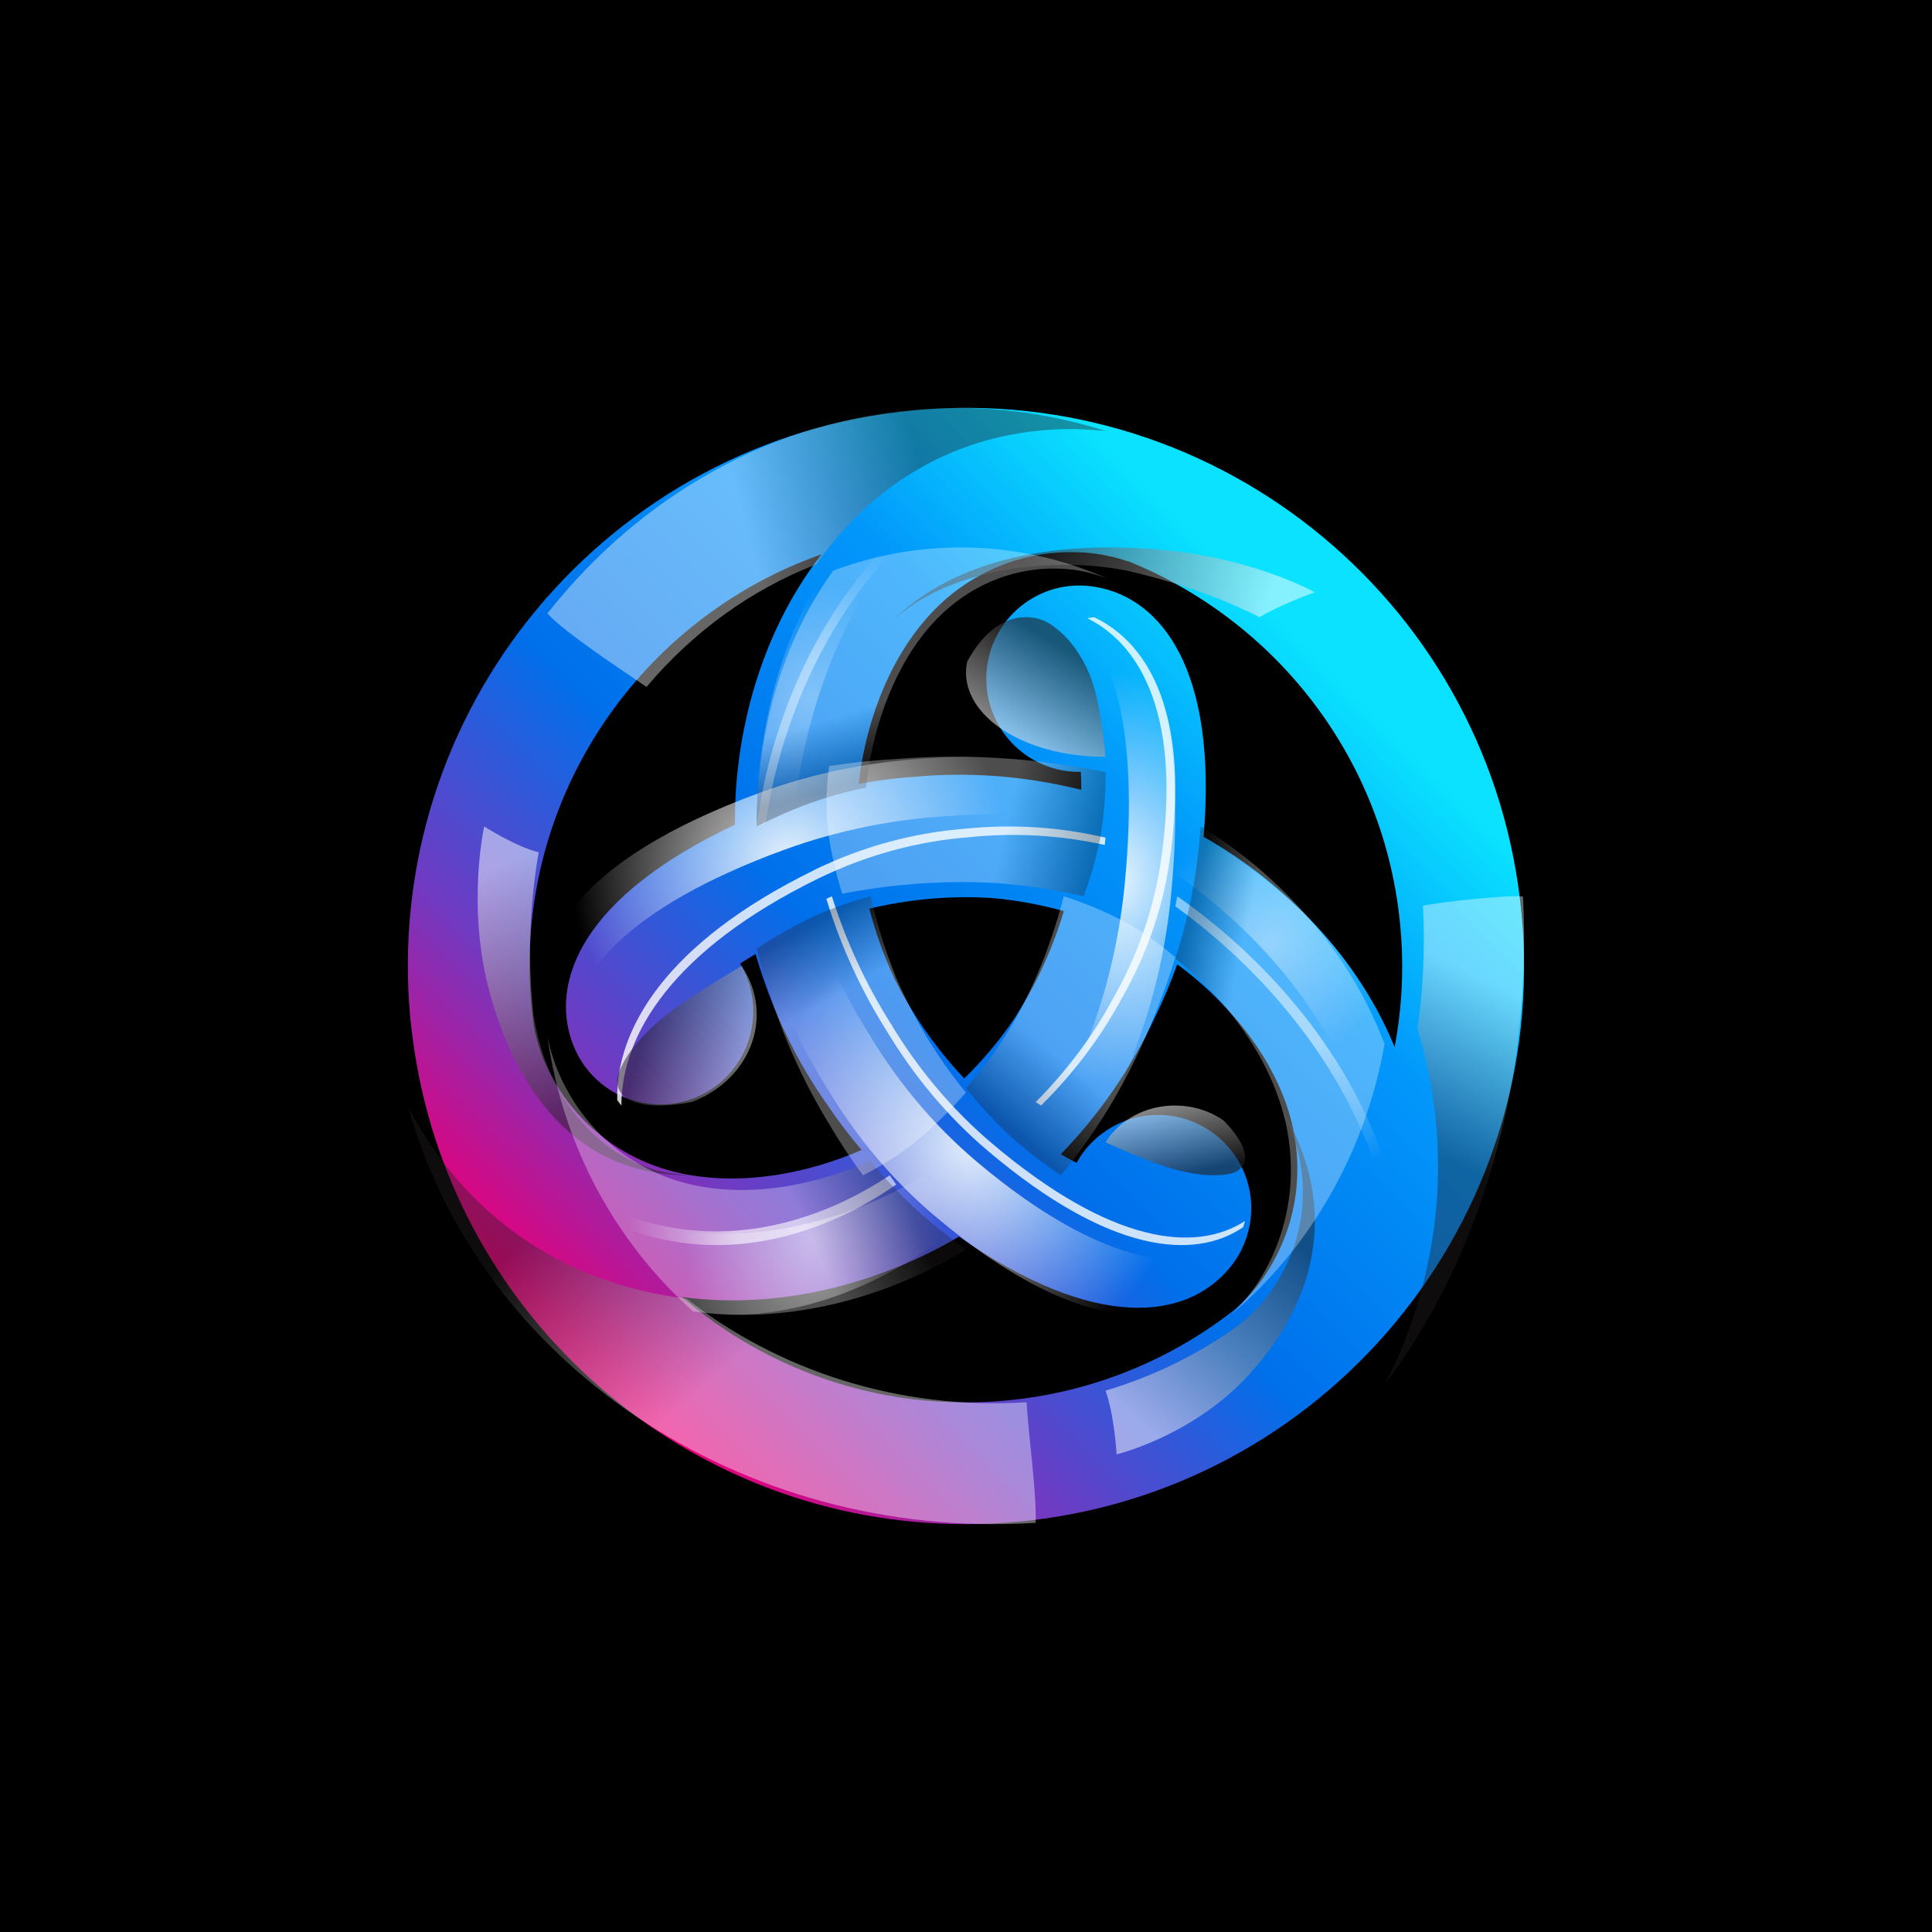 <svg width="36" height="36" viewBox="0 0 36 36" fill="none" xmlns="http://www.w3.org/2000/svg">
<rect width="36" height="36" fill="black"/>
<path d="M28.373 17.296C27.984 11.564 23.023 7.235 17.294 7.624C14.439 7.819 11.933 9.149 10.184 11.141L10.179 11.137C10.166 11.153 10.155 11.169 10.145 11.185C8.407 13.189 7.43 15.853 7.624 18.708C7.642 18.98 7.674 19.247 7.713 19.512C7.713 19.525 7.717 19.535 7.718 19.548C7.745 19.723 7.775 19.897 7.809 20.068C7.841 20.226 7.877 20.383 7.916 20.54C9.117 25.33 13.604 28.723 18.705 28.376C24.435 27.986 28.765 23.025 28.375 17.293L28.373 17.296ZM26.109 17.451C26.158 18.156 26.113 18.847 25.987 19.513C25.987 19.509 25.983 19.506 25.983 19.502C25.228 17.659 23.737 16.328 22.427 15.593C22.692 12.47 21.633 11.153 20.433 10.94C20.201 10.896 19.962 10.9 19.731 10.952C19.501 11.004 19.283 11.103 19.092 11.242C18.901 11.381 18.74 11.558 18.62 11.762C18.499 11.965 18.422 12.191 18.392 12.426C18.363 12.652 18.378 12.882 18.438 13.102C18.498 13.323 18.601 13.529 18.74 13.71C18.88 13.89 19.053 14.041 19.251 14.155C19.45 14.268 19.668 14.341 19.894 14.37C19.978 14.38 20.06 14.384 20.14 14.382C20.146 14.494 20.149 14.605 20.149 14.717C19.04 14.443 18.004 14.387 17.059 14.473C16.703 14.496 16.35 14.541 16 14.606C16.118 13.552 16.514 12.367 17.282 11.502C18.023 10.664 19.127 10.185 20.33 10.307C20.558 10.331 20.802 10.387 21.021 10.461C21.031 10.464 21.042 10.468 21.051 10.469C23.838 11.605 25.891 14.252 26.108 17.451H26.109ZM18.86 19.039L18.858 19.043C18.596 19.421 18.298 19.773 17.968 20.095C17.47 19.568 17.048 18.975 16.715 18.331C16.7 18.297 16.682 18.267 16.665 18.233V18.229C16.47 17.812 16.314 17.377 16.199 16.931C16.938 16.757 17.662 16.693 18.355 16.727L18.465 16.732H18.468C18.903 16.768 19.355 16.848 19.823 16.976C19.606 17.707 19.282 18.401 18.862 19.037L18.86 19.039ZM15.308 10.329L15.302 10.336C14.083 11.91 13.677 13.866 13.695 15.368C10.858 16.7 10.249 18.275 10.662 19.422C10.673 19.454 10.685 19.484 10.698 19.514C10.876 19.939 11.215 20.276 11.641 20.451C12.067 20.626 12.546 20.625 12.971 20.447C13.396 20.269 13.732 19.93 13.907 19.503C14.082 19.077 14.081 18.599 13.903 18.174C13.871 18.099 13.834 18.025 13.791 17.955C13.88 17.896 13.976 17.838 14.08 17.777C14.396 18.875 14.864 19.803 15.411 20.579C15.608 20.873 15.822 21.155 16.055 21.428C15.083 21.853 13.859 22.103 12.725 21.871C11.629 21.647 10.662 20.931 10.166 19.828C10.071 19.611 9.999 19.385 9.952 19.153C9.923 18.954 9.901 18.754 9.886 18.553C9.633 14.827 11.944 11.511 15.308 10.329ZM18.55 26.113C16.338 26.265 14.27 25.51 12.707 24.167C14.679 24.436 16.577 23.81 17.869 23.043C20.441 24.835 22.11 24.575 22.897 23.644C23.051 23.465 23.167 23.255 23.237 23.029C23.307 22.803 23.331 22.565 23.306 22.33C23.281 22.094 23.208 21.867 23.092 21.66C22.976 21.454 22.818 21.274 22.63 21.131C22.448 20.992 22.241 20.891 22.021 20.832C21.8 20.774 21.57 20.76 21.344 20.791C21.118 20.821 20.9 20.896 20.703 21.011C20.506 21.126 20.333 21.278 20.195 21.46C20.145 21.526 20.101 21.597 20.061 21.668C19.967 21.62 19.867 21.567 19.766 21.508C20.491 20.76 21.084 19.896 21.523 18.952C21.68 18.632 21.817 18.303 21.936 17.967C22.79 18.598 23.619 19.532 23.986 20.63C24.34 21.691 24.205 22.887 23.497 23.869C23.357 24.059 23.197 24.234 23.02 24.39L23.013 24.397C21.733 25.405 20.178 26.003 18.552 26.112L18.55 26.113Z" fill="url(#paint0_linear_4553_23890)"/>
<path style="mix-blend-mode:overlay" opacity="0.9" d="M20.415 11.529C20.273 11.493 20.127 11.49 19.984 11.522C20.71 12.053 21.238 13.532 20.96 16.451C20.868 17.4 20.661 18.323 20.346 19.182C20.075 19.965 19.723 20.693 19.299 21.343C19.5 21.546 19.71 21.732 19.928 21.9C20.457 21.167 20.89 20.319 21.21 19.393C21.525 18.535 21.732 17.612 21.823 16.662C22.155 13.188 21.342 11.752 20.415 11.53L20.415 11.529Z" fill="url(#paint1_radial_4553_23890)"/>
<g style="mix-blend-mode:overlay" opacity="0.8">
<path d="M21.79 16.067C22.191 13.364 21.43 11.992 20.385 11.5C20.344 11.505 20.305 11.513 20.263 11.521C21.286 12.031 22.022 13.399 21.628 16.067C21.495 16.947 21.197 17.802 20.744 18.598C20.368 19.298 19.881 19.95 19.299 20.535C19.332 20.558 19.364 20.579 19.398 20.6C20.008 19.998 20.515 19.323 20.906 18.597C21.36 17.802 21.659 16.947 21.79 16.067Z" fill="white"/>
</g>
<path style="mix-blend-mode:overlay" opacity="0.5" d="M17.514 22.228C17.416 22.123 17.324 22.011 17.23 21.9C15.707 22.811 13.597 23.382 11.5 22.683C11.841 23.31 12.226 23.887 12.646 24.406C14.692 24.806 16.66 23.874 18 22.734C17.835 22.569 17.673 22.4 17.512 22.226L17.514 22.228Z" fill="url(#paint2_radial_4553_23890)"/>
<path style="mix-blend-mode:overlay" opacity="0.6" d="M16.7 22.072C16.659 22.014 16.617 21.957 16.578 21.9C15.222 22.805 13.348 23.349 11.5 22.576C11.546 22.677 11.591 22.781 11.637 22.879C13.488 23.599 15.354 23.011 16.7 22.072Z" fill="url(#paint3_linear_4553_23890)"/>
<path style="mix-blend-mode:overlay" opacity="0.9" d="M10.326 18.812C10.337 18.843 10.351 18.871 10.365 18.9C10.436 19.048 10.528 19.18 10.64 19.3C10.61 18.23 11.631 16.923 14.625 15.83C15.601 15.476 16.636 15.265 17.691 15.205C18.641 15.131 19.599 15.176 20.535 15.339C20.583 14.986 20.602 14.656 20.599 14.365C19.506 14.125 18.374 14.047 17.252 14.135C16.197 14.195 15.161 14.407 14.186 14.761C10.619 16.063 9.85 17.666 10.327 18.814L10.326 18.812Z" fill="url(#paint4_radial_4553_23890)"/>
<g style="mix-blend-mode:overlay" opacity="0.8">
<path d="M15.165 16.216C12.412 17.565 11.472 19.178 11.501 20.498C11.525 20.534 11.552 20.567 11.579 20.6C11.577 19.29 12.526 17.704 15.243 16.372C16.14 15.935 17.093 15.674 18.062 15.6C18.905 15.512 19.754 15.561 20.586 15.745C20.591 15.699 20.596 15.654 20.6 15.608C19.739 15.408 18.858 15.352 17.984 15.442C17.015 15.517 16.062 15.777 15.165 16.214V16.216Z" fill="white"/>
</g>
<path style="mix-blend-mode:overlay" opacity="0.4" d="M21.957 15.951C21.942 16.063 21.922 16.172 21.9 16.283C23.243 17.204 24.679 18.705 25.322 20.6C25.534 20.126 25.695 19.634 25.8 19.132C25 17.372 23.416 16.102 22.023 15.4C22.006 15.579 21.985 15.761 21.959 15.951H21.957Z" fill="url(#paint5_radial_4553_23890)"/>
<path style="mix-blend-mode:overlay" opacity="0.5" d="M21.937 16.7C21.924 16.762 21.913 16.827 21.9 16.889C23.403 17.968 24.999 19.713 25.685 21.9C25.726 21.817 25.764 21.733 25.8 21.649C25.074 19.477 23.454 17.758 21.935 16.7H21.937Z" fill="url(#paint6_linear_4553_23890)"/>
<path style="mix-blend-mode:overlay" opacity="0.9" d="M22.898 23.698C23.026 23.53 23.128 23.34 23.2 23.135C22.236 23.788 20.572 23.649 18.192 21.639C17.419 20.984 16.748 20.192 16.208 19.294C15.703 18.496 15.303 17.623 15.021 16.7C14.676 16.863 14.366 17.041 14.1 17.214C14.384 18.321 14.834 19.367 15.431 20.309C15.963 21.191 16.627 21.988 17.415 22.655C20.248 25.048 22.067 24.79 22.896 23.698L22.898 23.698Z" fill="url(#paint7_radial_4553_23890)"/>
<g style="mix-blend-mode:overlay" opacity="0.8">
<path d="M18.409 21.446C20.667 23.357 22.248 23.49 23.163 22.868C23.177 22.829 23.188 22.79 23.198 22.752C22.278 23.346 20.711 23.19 18.483 21.305C17.748 20.682 17.111 19.928 16.598 19.074C16.136 18.342 15.767 17.544 15.501 16.7C15.466 16.717 15.432 16.732 15.398 16.749C15.666 17.627 16.046 18.457 16.526 19.216C17.031 20.055 17.662 20.813 18.41 21.447L18.409 21.446Z" fill="white"/>
</g>
<path style="mix-blend-mode:overlay" opacity="0.3" d="M14.537 15.174C14.626 15.131 14.715 15.092 14.806 15.053C14.973 13.537 15.536 11.656 16.7 10.2C16.264 10.274 15.835 10.393 15.42 10.563C14.418 12.075 14.085 13.956 14.1 15.4C14.239 15.323 14.384 15.248 14.536 15.175L14.537 15.174Z" fill="url(#paint8_radial_4553_23890)"/>
<path style="mix-blend-mode:overlay" opacity="0.4" d="M14.1 15.4C14.156 15.38 14.21 15.358 14.267 15.338C14.499 13.724 15.228 11.731 16.7 10.2C16.616 10.209 16.532 10.22 16.449 10.231C15.005 11.784 14.307 13.784 14.1 15.398L14.1 15.4Z" fill="url(#paint9_linear_4553_23890)"/>
<path style="mix-blend-mode:multiply" opacity="0.4" d="M17.136 7.627C14.366 7.834 11.935 9.255 10.237 11.383L10.199 11.431C10.529 11.792 11.61 12.503 12.047 12.8C12.918 11.767 14.004 10.983 15.211 10.516C15.296 10.394 15.385 10.274 15.479 10.158C16.619 8.742 18.175 7.994 19.981 7.994C20.181 7.994 20.591 8.03 20.599 8.03C19.475 7.674 18.303 7.538 17.136 7.627Z" fill="url(#paint10_linear_4553_23890)"/>
<path style="mix-blend-mode:multiply" opacity="0.4" d="M19.131 26.129C16.732 26.279 14.49 25.53 12.795 24.199C12.636 24.18 12.477 24.155 12.32 24.126C10.438 23.774 8.91 22.743 7.903 21.144C7.792 20.968 7.691 20.786 7.6 20.6C8.902 25.354 13.768 28.721 19.297 28.376C19.322 27.855 19.154 26.645 19.129 26.129H19.131Z" fill="url(#paint11_linear_4553_23890)"/>
<path style="mix-blend-mode:multiply" opacity="0.4" d="M28.379 16.706C28.115 16.67 26.831 16.807 26.515 16.878C26.555 17.663 26.518 18.432 26.414 19.173C26.458 19.32 26.501 19.471 26.538 19.623C27 21.494 26.839 23.43 26.074 25.225C25.989 25.423 25.898 25.615 25.799 25.8C25.799 25.8 25.803 25.796 25.805 25.792C27.544 23.503 28.556 20.237 28.379 16.708V16.706Z" fill="url(#paint12_linear_4553_23890)"/>
<path style="mix-blend-mode:multiply" opacity="0.5" d="M20.23 10.536C20.465 10.549 20.715 10.582 20.941 10.623C20.951 10.625 20.963 10.627 20.972 10.628C21.89 10.835 22.735 11.129 23.467 11.498L23.472 11.5C23.824 11.279 24.499 11.036 24.499 11.036C24.499 11.036 23.465 10.453 21.882 10.271C20.774 10.144 18.276 10.021 16.699 11.5L16.714 11.492C16.831 11.395 16.954 11.3 17.095 11.213C17.858 10.738 18.993 10.466 20.23 10.536Z" fill="url(#paint13_linear_4553_23890)"/>
<path style="mix-blend-mode:multiply" opacity="0.5" d="M23.606 24.163C23.468 24.341 23.311 24.504 23.136 24.649C23.129 24.656 23.12 24.663 23.113 24.669C22.361 25.22 21.512 25.64 20.605 25.911C20.605 25.911 20.602 25.911 20.6 25.913C20.765 26.37 20.807 27.1 20.807 27.1C20.807 27.1 22.182 26.769 23.215 25.676C23.937 24.911 25.32 23.051 23.849 20.6C23.849 20.6 23.851 20.608 23.854 20.618C23.945 20.789 24.028 20.965 24.091 21.146C24.441 22.134 24.307 23.248 23.608 24.162L23.606 24.163Z" fill="url(#paint14_linear_4553_23890)"/>
<path style="mix-blend-mode:multiply" opacity="0.5" d="M10.125 19.659C10.045 19.43 9.985 19.192 9.945 18.947C9.944 18.936 9.941 18.924 9.94 18.913C9.829 17.9 9.865 16.875 10.037 15.887V15.881C9.609 15.776 9.022 15.4 9.022 15.4C9.022 15.4 8.696 16.864 9.11 18.438C9.4 19.54 10.262 21.876 12.8 21.9C12.8 21.9 12.793 21.898 12.784 21.894C12.612 21.881 12.441 21.859 12.272 21.816C11.351 21.579 10.54 20.824 10.123 19.659H10.125Z" fill="url(#paint15_linear_4553_23890)"/>
<path style="mix-blend-mode:multiply" opacity="0.6" d="M20.238 14.089C20.361 14.098 20.482 14.101 20.6 14.1C20.6 14.1 20.519 13.124 20.324 12.622C20.127 12.122 19.838 11.789 19.523 11.601C19.295 11.466 18.578 11.298 18.021 12.331C17.978 12.535 18.001 12.743 18.089 12.942C18.177 13.141 18.328 13.327 18.534 13.49C18.74 13.653 18.997 13.79 19.289 13.892C19.581 13.995 19.904 14.061 20.238 14.087V14.089Z" fill="url(#paint16_linear_4553_23890)"/>
<path style="mix-blend-mode:multiply" opacity="0.5" d="M13.948 18.223C13.911 18.146 13.868 18.072 13.82 18C13.82 18 12.786 18.597 12.316 18.995C11.847 19.394 11.596 19.754 11.513 20.049C11.454 20.261 11.547 20.783 12.887 20.535C13.37 20.354 13.753 20.008 13.952 19.575C14.151 19.141 14.15 18.655 13.948 18.223Z" fill="url(#paint17_linear_4553_23890)"/>
<path style="mix-blend-mode:multiply" opacity="0.6" d="M20.714 21.125C20.671 21.176 20.633 21.231 20.6 21.286C20.6 21.286 21.422 21.665 21.889 21.79C22.355 21.915 22.711 21.926 22.956 21.862C23.132 21.817 23.475 21.564 22.793 20.874C22.638 20.767 22.461 20.689 22.273 20.644C22.084 20.6 21.888 20.589 21.695 20.612C21.502 20.636 21.316 20.693 21.147 20.782C20.979 20.87 20.832 20.987 20.714 21.127V21.125Z" fill="url(#paint18_linear_4553_23890)"/>
<path style="mix-blend-mode:multiply" opacity="0.3" d="M19.822 16.7C19.607 17.534 19.306 18.291 18.937 18.959C18.917 18.994 18.898 19.029 18.877 19.065C18.877 19.065 18.877 19.067 18.875 19.069C18.617 19.503 18.324 19.907 18 20.277C18.235 20.567 18.487 20.848 18.765 21.116C19.081 21.407 19.416 21.669 19.766 21.9C20.479 21.043 21.063 20.051 21.494 18.967C21.648 18.6 21.784 18.223 21.9 17.838C21.54 17.529 21.175 17.282 20.84 17.115C20.509 16.949 20.168 16.811 19.82 16.7H19.822Z" fill="url(#paint19_linear_4553_23890)"/>
<path style="mix-blend-mode:multiply" opacity="0.3" d="M12.915 24.435C14.857 24.71 16.726 24.069 17.999 23.283C17.843 23.169 17.688 23.053 17.536 22.933C17.052 22.548 16.608 22.111 16.211 21.63C15.254 22.065 14.048 22.32 12.931 22.083C11.851 21.854 10.899 21.121 10.41 19.991C10.316 19.769 10.245 19.538 10.199 19.3C10.482 21.36 11.481 23.157 12.913 24.435L12.915 24.435Z" fill="url(#paint20_linear_4553_23890)"/>
<path style="mix-blend-mode:multiply" opacity="0.3" d="M17.998 20.358C17.499 19.75 17.076 19.063 16.742 18.318C16.726 18.279 16.708 18.244 16.692 18.205V18.201C16.496 17.718 16.34 17.216 16.225 16.7C15.885 16.793 15.545 16.908 15.202 17.057C14.822 17.232 14.453 17.44 14.1 17.678C14.417 18.948 14.886 20.021 15.434 20.918C15.632 21.258 15.847 21.585 16.08 21.9C16.497 21.69 16.871 21.441 17.168 21.184C17.461 20.93 17.739 20.653 18 20.356L17.998 20.358Z" fill="url(#paint21_linear_4553_23890)"/>
<path style="mix-blend-mode:multiply" opacity="0.3" d="M15.52 10.642C14.443 12.13 14.084 13.98 14.1 15.4C14.255 15.322 14.412 15.248 14.57 15.177C15.074 14.951 15.599 14.784 16.136 14.677C16.241 13.68 16.591 12.559 17.269 11.742C17.924 10.949 18.9 10.496 19.963 10.612C20.164 10.634 20.379 10.688 20.573 10.757C20.582 10.76 20.592 10.764 20.6 10.765C19.59 10.325 18.5 10.138 17.413 10.219C16.753 10.267 16.12 10.41 15.523 10.636C15.521 10.637 15.52 10.641 15.518 10.642H15.52Z" fill="url(#paint22_linear_4553_23890)"/>
<path style="mix-blend-mode:multiply" opacity="0.3" d="M25.793 19.438C25.068 17.535 23.633 16.16 22.373 15.4C22.358 15.594 22.339 15.792 22.313 16C22.236 16.633 22.098 17.256 21.9 17.859C22.722 18.51 23.52 19.475 23.873 20.61C24.213 21.705 24.083 22.941 23.402 23.954C23.267 24.151 23.113 24.331 22.943 24.493L22.936 24.5C24.405 23.261 25.444 21.474 25.8 19.451C25.8 19.448 25.797 19.444 25.797 19.44L25.793 19.438Z" fill="url(#paint23_linear_4553_23890)"/>
<path style="mix-blend-mode:multiply" opacity="0.3" d="M15.44 15.555C15.494 15.926 15.579 16.293 15.694 16.654C16.611 16.476 17.51 16.411 18.37 16.445L18.507 16.451H18.512C19.051 16.487 19.612 16.569 20.194 16.7C20.317 16.36 20.422 16.007 20.497 15.639C20.578 15.181 20.602 14.757 20.6 14.387C19.224 14.107 17.937 14.05 16.764 14.138C16.323 14.162 15.883 14.207 15.449 14.274C15.387 14.737 15.384 15.175 15.442 15.554L15.44 15.555Z" fill="url(#paint24_linear_4553_23890)"/>
<defs>
<linearGradient id="paint0_linear_4553_23890" x1="10.902" y1="25.101" x2="24.164" y2="11.839" gradientUnits="userSpaceOnUse">
<stop stop-color="#E6007A"/>
<stop offset="0.21" stop-color="#703AC2"/>
<stop offset="0.46" stop-color="#0070EB"/>
<stop offset="0.77" stop-color="#0297FB"/>
<stop offset="1" stop-color="#0AE2FF"/>
</linearGradient>
<radialGradient id="paint1_radial_4553_23890" cx="0" cy="0" r="1" gradientUnits="userSpaceOnUse" gradientTransform="translate(20.802 16.392) scale(2.884 3.88)">
<stop stop-color="white"/>
<stop offset="1" stop-color="white" stop-opacity="0"/>
</radialGradient>
<radialGradient id="paint2_radial_4553_23890" cx="0" cy="0" r="1" gradientUnits="userSpaceOnUse" gradientTransform="translate(15.15 23.017) scale(2.387 3.421)">
<stop stop-color="white"/>
<stop offset="1" stop-color="white" stop-opacity="0"/>
</radialGradient>
<linearGradient id="paint3_linear_4553_23890" x1="11.696" y1="22.626" x2="13.729" y2="22.609" gradientUnits="userSpaceOnUse">
<stop stop-color="white" stop-opacity="0"/>
<stop offset="1" stop-color="white"/>
</linearGradient>
<radialGradient id="paint4_radial_4553_23890" cx="0" cy="0" r="1" gradientUnits="userSpaceOnUse" gradientTransform="translate(14.689 16.037) rotate(-123.484) scale(3.88 4.124)">
<stop stop-color="white"/>
<stop offset="1" stop-color="white" stop-opacity="0"/>
</radialGradient>
<radialGradient id="paint5_radial_4553_23890" cx="0" cy="0" r="1" gradientUnits="userSpaceOnUse" gradientTransform="translate(23.66 17.584) rotate(-122.714) scale(2.262 2.376)">
<stop stop-color="white"/>
<stop offset="1" stop-color="white" stop-opacity="0"/>
</radialGradient>
<linearGradient id="paint6_linear_4553_23890" x1="25.591" y1="21.677" x2="24.406" y2="19.495" gradientUnits="userSpaceOnUse">
<stop stop-color="white" stop-opacity="0"/>
<stop offset="1" stop-color="white"/>
</linearGradient>
<radialGradient id="paint7_radial_4553_23890" cx="0" cy="0" r="1" gradientUnits="userSpaceOnUse" gradientTransform="translate(18.167 21.261) rotate(117.507) scale(4.269 4.039)">
<stop stop-color="white"/>
<stop offset="1" stop-color="white" stop-opacity="0"/>
</radialGradient>
<radialGradient id="paint8_radial_4553_23890" cx="0" cy="0" r="1" gradientUnits="userSpaceOnUse" gradientTransform="translate(15.097 13.021) rotate(116.257) scale(2.136 1.958)">
<stop stop-color="white"/>
<stop offset="1" stop-color="white" stop-opacity="0"/>
</radialGradient>
<linearGradient id="paint9_linear_4553_23890" x1="16.563" y1="10.374" x2="15.454" y2="12.352" gradientUnits="userSpaceOnUse">
<stop stop-color="white" stop-opacity="0"/>
<stop offset="1" stop-color="white"/>
</linearGradient>
<linearGradient id="paint10_linear_4553_23890" x1="17.292" y1="9.213" x2="13.958" y2="10.094" gradientUnits="userSpaceOnUse">
<stop stop-color="#231F20"/>
<stop offset="1" stop-color="white"/>
</linearGradient>
<linearGradient id="paint11_linear_4553_23890" x1="11" y1="22.079" x2="13.791" y2="25.262" gradientUnits="userSpaceOnUse">
<stop stop-color="#231F20"/>
<stop offset="1" stop-color="white"/>
</linearGradient>
<linearGradient id="paint12_linear_4553_23890" x1="26.638" y1="21.484" x2="28.012" y2="18.397" gradientUnits="userSpaceOnUse">
<stop stop-color="#231F20"/>
<stop offset="1" stop-color="white"/>
</linearGradient>
<linearGradient id="paint13_linear_4553_23890" x1="18.858" y1="10.831" x2="23.052" y2="12.572" gradientUnits="userSpaceOnUse">
<stop stop-color="#231F20"/>
<stop offset="1" stop-color="white"/>
</linearGradient>
<linearGradient id="paint14_linear_4553_23890" x1="23.822" y1="22.844" x2="20.882" y2="26.194" gradientUnits="userSpaceOnUse">
<stop stop-color="#231F20"/>
<stop offset="1" stop-color="white"/>
</linearGradient>
<linearGradient id="paint15_linear_4553_23890" x1="11.062" y1="20.605" x2="9.331" y2="16.128" gradientUnits="userSpaceOnUse">
<stop stop-color="#231F20"/>
<stop offset="1" stop-color="white"/>
</linearGradient>
<linearGradient id="paint16_linear_4553_23890" x1="20.38" y1="12.402" x2="19.225" y2="14.291" gradientUnits="userSpaceOnUse">
<stop stop-color="#231F20"/>
<stop offset="1" stop-color="white"/>
</linearGradient>
<linearGradient id="paint17_linear_4553_23890" x1="12.055" y1="19.085" x2="14.25" y2="19.744" gradientUnits="userSpaceOnUse">
<stop stop-color="#231F20"/>
<stop offset="1" stop-color="white"/>
</linearGradient>
<linearGradient id="paint18_linear_4553_23890" x1="22.052" y1="21.908" x2="21.683" y2="20.379" gradientUnits="userSpaceOnUse">
<stop stop-color="#231F20"/>
<stop offset="1" stop-color="white"/>
</linearGradient>
<linearGradient id="paint19_linear_4553_23890" x1="18.793" y1="21.006" x2="19.821" y2="19.791" gradientUnits="userSpaceOnUse">
<stop stop-color="#231F20"/>
<stop offset="1" stop-color="white"/>
</linearGradient>
<linearGradient id="paint20_linear_4553_23890" x1="15.969" y1="20.385" x2="14.246" y2="21.175" gradientUnits="userSpaceOnUse">
<stop stop-color="#231F20"/>
<stop offset="1" stop-color="white"/>
</linearGradient>
<linearGradient id="paint21_linear_4553_23890" x1="15.202" y1="17.176" x2="15.873" y2="18.383" gradientUnits="userSpaceOnUse">
<stop stop-color="#231F20"/>
<stop offset="1" stop-color="white"/>
</linearGradient>
<linearGradient id="paint22_linear_4553_23890" x1="17.607" y1="14.029" x2="17.238" y2="12.839" gradientUnits="userSpaceOnUse">
<stop stop-color="#231F20"/>
<stop offset="1" stop-color="white"/>
</linearGradient>
<linearGradient id="paint23_linear_4553_23890" x1="21.622" y1="19.695" x2="22.656" y2="19.917" gradientUnits="userSpaceOnUse">
<stop stop-color="#231F20"/>
<stop offset="1" stop-color="white"/>
</linearGradient>
<linearGradient id="paint24_linear_4553_23890" x1="20.379" y1="15.845" x2="18.723" y2="15.48" gradientUnits="userSpaceOnUse">
<stop stop-color="#231F20"/>
<stop offset="1" stop-color="white"/>
</linearGradient>
</defs>
</svg>
